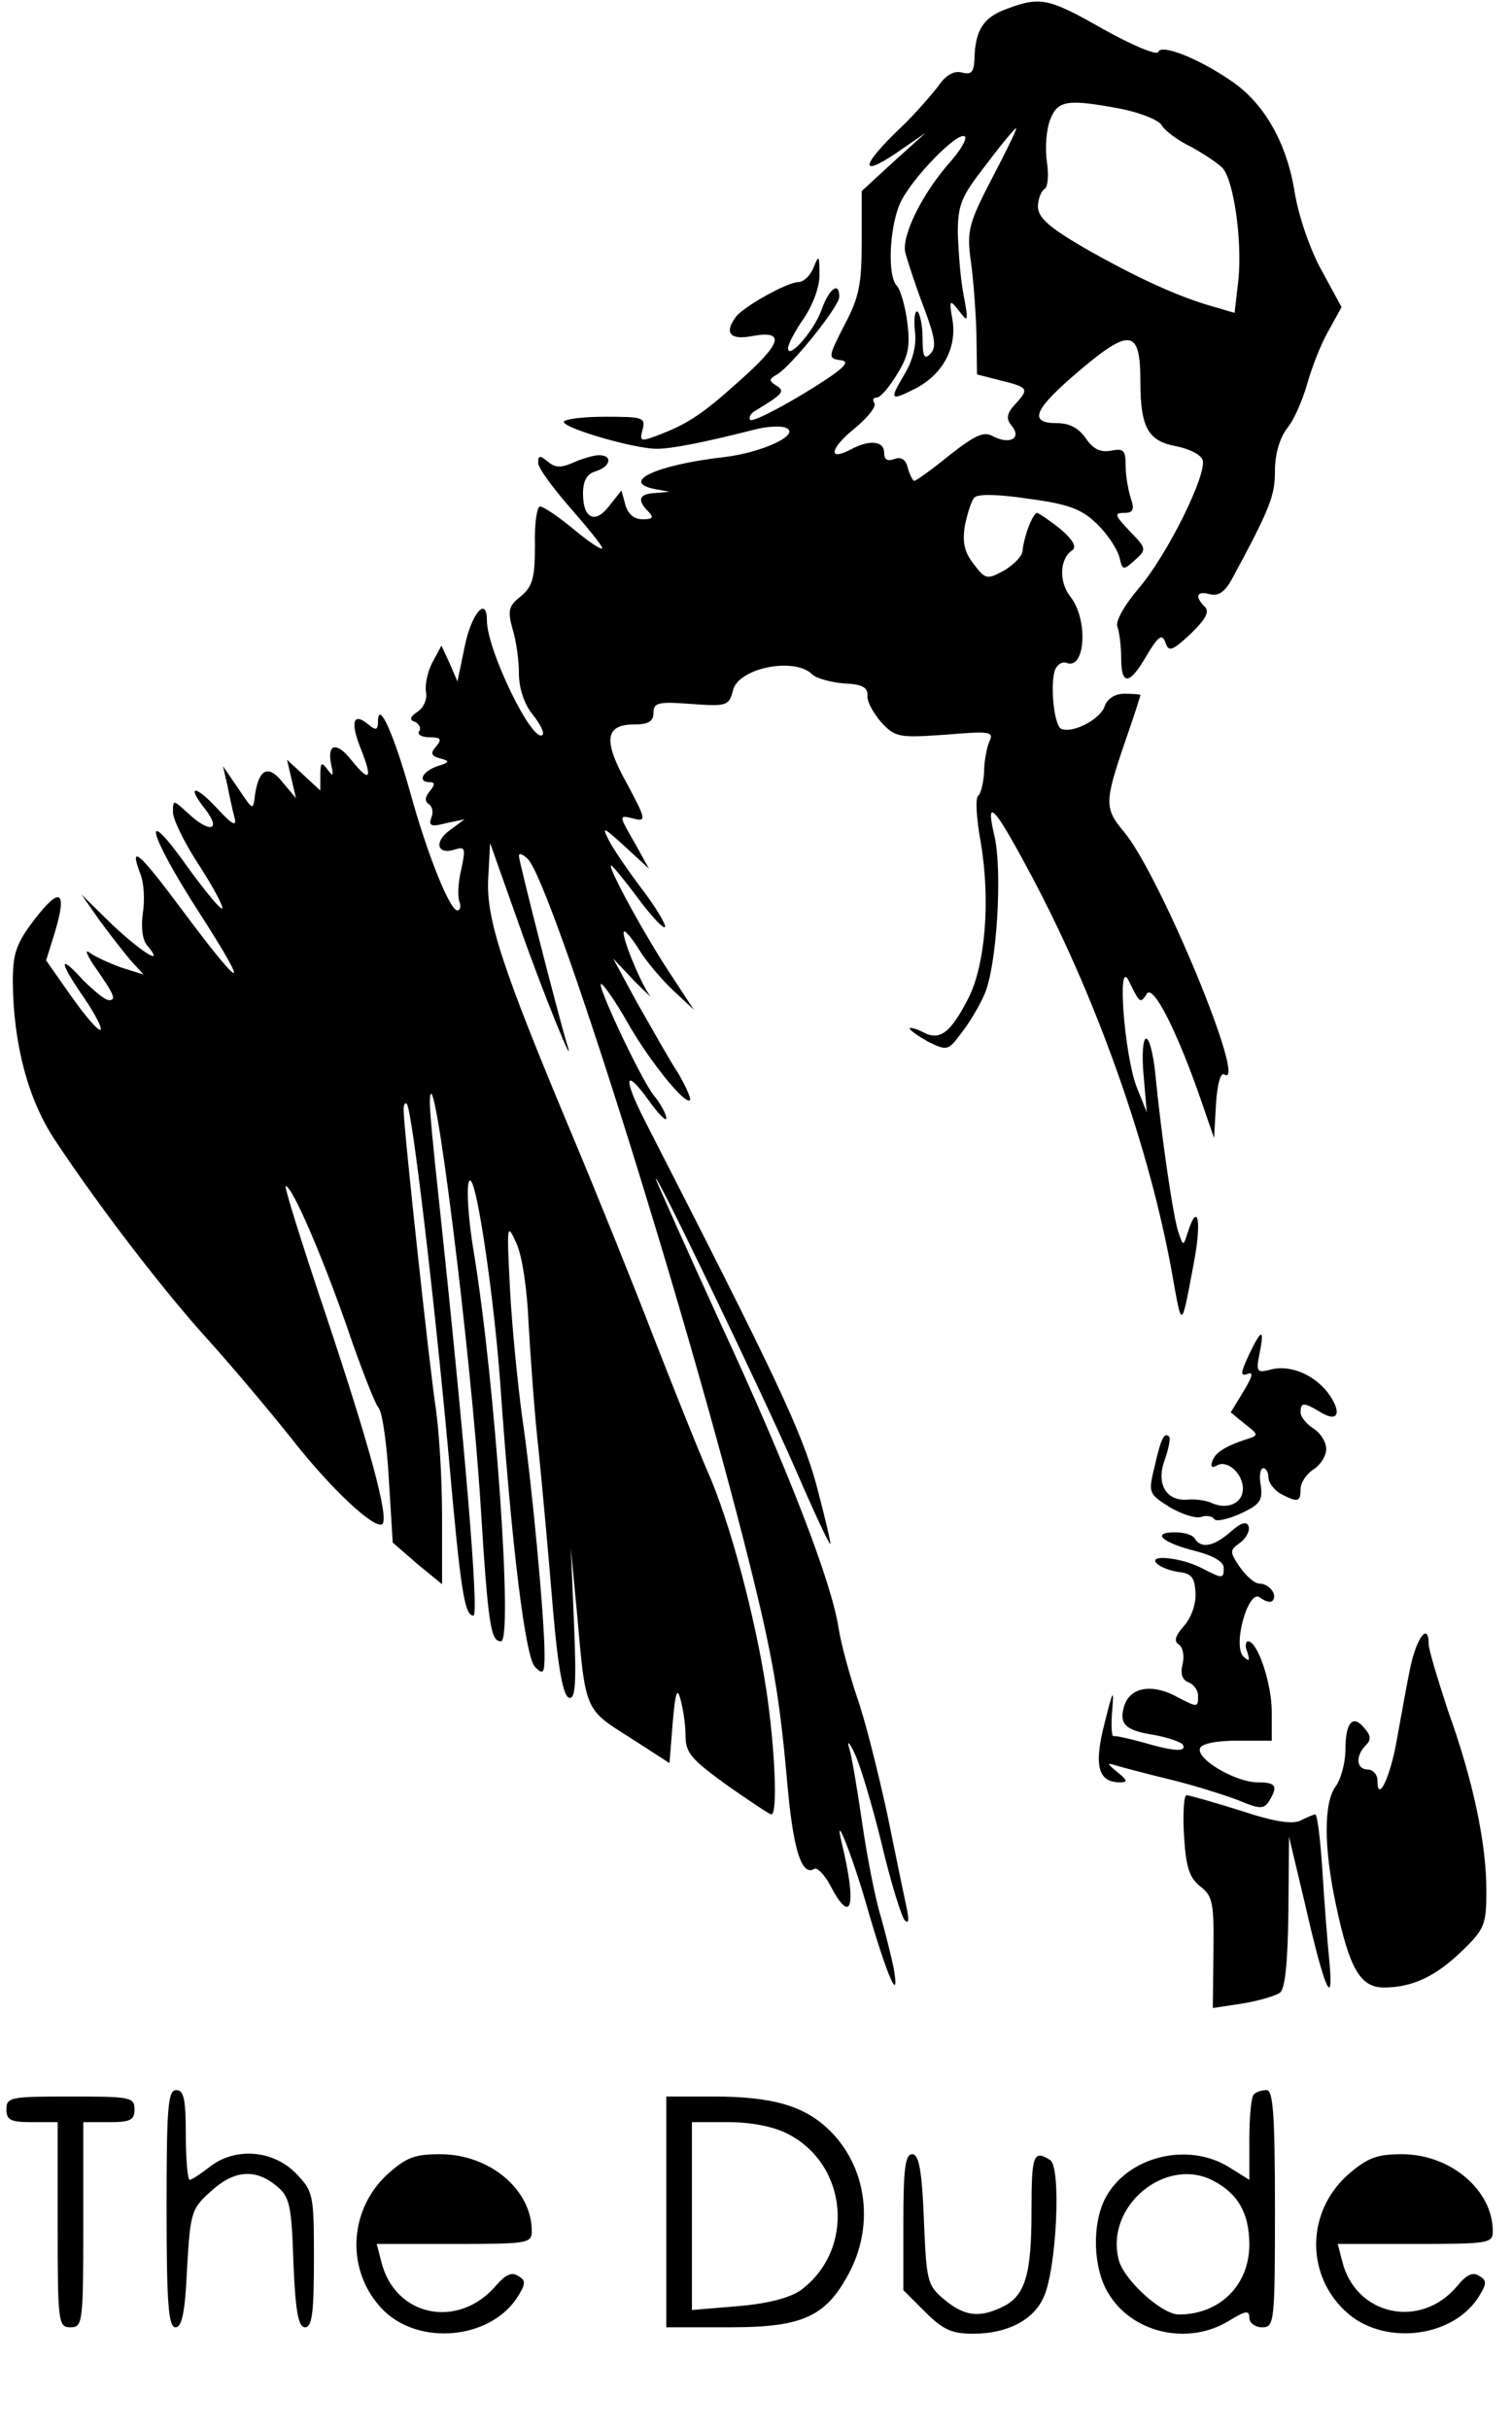<?xml version="1.0" standalone="no"?><svg version="1.0" xmlns="http://www.w3.org/2000/svg" width="314.667" height="505.333" viewBox="0 0 236 379"><path d="M157.1 1.4c-3.6 1.3-4.9 3.3-5 7.8-.1 2.1-.5 2.5-2 2.1-1.2-.3-2.5.4-3.7 2.2-1.1 1.4-3.6 4.3-5.7 6.3-6.2 5.9-6.7 8-1 4.2l4.8-3.3-5 4.5-5 4.6v7.9c0 6.6-.4 8.7-2.7 13-2.6 5.1-2.6 5.2-.5 5.5 1.6.2.2 1.5-5.7 5.1-4.3 2.6-8.1 4.5-8.5 4.2-.3-.4.1-1.1.9-1.5 4.3-2.6 4.6-3 3.1-3.9-1.1-.7-1.1-1 .2-1.7 2.2-1.3 9.7-10.6 9.7-12.1 0-2.5-1.6-1.3-2.8 2.1-1.2 3.3-5.2 7.8-5.2 5.9 0-.6 1.1-2.7 2.5-4.7 1.4-2.1 2.5-5 2.4-6.9 0-2.9-.1-3-.9-1-.5 1.3-1.6 2.3-2.4 2.3-1.7 0-8.7 3.9-9.8 5.5-1.8 2.5-.8 3.6 2.7 2.9 5.2-.9 4.5 1.2-2.3 7.2-5.8 5.2-8 6.6-12.8 8.4-2.4.9-2.6.8-2.1-1 .5-1.9 0-2-5.9-2-3.5 0-6.4.4-6.4.8 0 1 11 4.2 14.5 4.2 2.3 0 7-.9 15.3-3 1.9-.5 4-.6 4.8-.3 2.6 1-3.6 3.9-9.6 4.6-10.5 1.2-16.4 3.9-10.7 5l2.2.4-2.2.2c-2.6.1-2.9 1.1-1.1 2.9.9.9.7 1.2-.9 1.2-1.3 0-2.3-.8-2.7-2.3l-.6-2.2-1.9 2.4c-2.2 2.9-4.1 2-4.1-1.9 0-2 .6-3.1 2-3.5 2.3-.7 2.7-2.5.5-2.5-.8 0-2.5.5-3.9 1.1-2 .9-2.9.9-4.1-.1-1.2-1-1.5-1-1.5.2 0 .8 2.3 3.9 5 7s5 5.9 5 6.3c0 .4-2-.9-4.4-2.9-2.4-2-4.8-3.6-5.3-3.6s-.9 2.7-.8 6.1c0 5.1-.4 6.4-2.2 7.9-1.9 1.5-2.1 2.2-1.3 5.1.6 1.9 1 5 1 7 0 2.2.8 4.7 2.1 6.3 1.2 1.5 1.9 2.9 1.6 3.2-1.5 1.6-8.7-13.2-8.7-17.8 0-4-2.5-1-3.5 4.2l-1.1 5.3-1.2-2.8-1.3-2.8-1.4 2.6c-.8 1.5-1.2 3.6-1 4.7.2 1.1-.4 2.4-1.3 3-1.2.8-1.4 1.3-.4 1.6.6.3 1 1 .6 1.5-.3.5.5.9 1.7.9 1.7 0 1.9.3 1 1.4-1 1.1-.8 1.5.6 1.9 1.6.4 1.5.6-.4 1.2-2.4.8-3.2 2.5-1.2 2.5.8 0 .8.4 0 1.4-.8.9-.8 1.6-.2 2 .6.4.8 1.3.4 2.2-.4 1.2 0 1.4 2.3.8l2.9-.6-2.3 1.7c-2.5 1.8-2 3.9.8 3 1.6-.5 1.7-.2 1 3.1-.5 2-.6 4.3-.3 5 .3.8.1 1.4-.3 1.4-1.2 0-4.7-8.7-7.4-18.5-2.5-8.9-4.9-14.3-5-11.1 0 1.5-.3 1.6-1.5.6-2.4-2-2.9-.4-1.1 4 1.8 4.6 1.3 5.1-1.6 1.5-2.3-2.9-3.8-2.5-3.1.8.4 1.8.3 1.9-.6.7-.9-1.2-1.1-1.1-1.1.9v2.4l-2.6-2.4-2.6-2.4.7 3 .7 3-2.1-2.5c-2.2-2.8-3.7-2.1-4.3 2-.3 2.5-.3 2.4-2.6-1l-2.4-3.5.7 3c.3 1.6.8 3.9 1.1 5 .4 1.5-.3 1.2-2.6-1.3-3.6-3.9-5-3.8-1.9.1 2.5 3.3.6 3.7-2.8.5-2.3-2.1-2.3-2.1-2.3-.1 0 1.1 1.8 4.8 4.1 8.3 2.2 3.4 3.8 6.4 3.6 6.7-.3.2-2.6-2.6-5.3-6.3-7.5-10.6-6.4-5.6 1.6 6.8 8.3 12.9 7.1 12.7-2.6-.3-6.7-9-8.3-10.4-6.5-5.6.6 1.4.7 4.2.4 6.1-.3 2.2-.1 4.2.7 5.1 2.8 3.3-.7 1.2-5.4-3.2l-4.9-4.8 2.8 4c1.6 2.2 3.8 5 4.9 6.3l2 2.2-3.5-1.1c-1.9-.7-4.1-1.7-4.9-2.3-.8-.6-.5.2.6 1.9 3.3 4.7 3.6 5.5 2.4 5.5-.6 0-2.4-1.5-4.1-3.2-3.8-4.2-3.7-2.8.2 2.8 1.7 2.5 2.9 4.8 2.6 5-.3.3-2.3-2-4.5-5.1l-4-5.7 1.4-4.5c1.9-6.4.8-7.1-3.2-1.9-2.9 3.8-3.4 5.3-3.4 9.8.1 9.7 2.4 18.3 6.5 24.5 6.8 10.3 17 23.6 24 31.3 3.7 4.1 9.6 11.1 13.1 15.5 6.1 7.8 13 14.2 14.1 13.2 1-1.1-2-12.1-8.7-32.2-3.8-11.3-6.7-20.5-6.4-20.5 1 0 5.6 10.7 9.4 21.5 2.2 6.5 4.5 12.4 5.1 13.1.6.7 1.3 5.8 1.6 11.2l.6 9.8 3.8 3.3 3.9 3.2v-10.8c0-5.9-.5-13.5-1-16.8-.9-5.8-5-43.5-5-46.4 0-.8.2-1.2.5-.9.8.7 4.3 30.4 6.5 54.5 1.9 21.5 2.5 25.3 3.9 25.3.9 0-1.3-26.5-5.4-64.9-.8-7.4-1.5-14.3-1.4-15.5.4-8.5 6.4 39.1 7.9 62.9 1.2 19.2 1.6 21.5 3.2 21.5 1.9 0-.9-40.2-4.2-60.4-1.1-6.5-1.3-12.2-.5-11.4 1.1 1 3.7 19 4.6 31.8 1.8 25.6 3.9 42.4 5.4 44 1.3 1.3 1.5 1 1.5-1.9 0-5.6-2-27.1-3.5-37.1-.7-5.2-1.6-14.2-1.9-20-.5-10-.5-10.4 1-7.1.9 1.9 1.7 7.3 1.9 12.5.3 5 .9 14 1.6 20.1.6 6 1.6 17 2.2 24.4.8 9.3 1.6 13.6 2.5 13.9 1 .3 1.2-2 .8-11.5l-.5-11.8 1 10.5c1.3 14.9 1.2 14.6 8.2 19l6.2 4 .5-6.3c.4-4.7.7-5.6 1.2-3.7.4 1.4.8 3.9.8 5.7 0 2.7.9 3.7 6.4 7.7 3.6 2.5 6.7 4.6 7 4.6 1 0 .6-10.1-.8-19.5-1.7-11.2-5.7-26.3-9.2-34.1-1.4-3.2-5.2-12.7-8.4-20.9-3.2-8.3-8.8-22.2-12.5-31-11.2-26.7-13.6-34.1-13.3-40.4l.3-5.6 4.4 12.4c3.7 10.6 9.4 24.6 7.5 18.6-1.3-4.3-7.4-28.1-7.4-29 0-.5.6-.3 1.4.5 3.8 4 24.5 69.6 34.5 109.5 3.8 15.2 4.8 21.3 6 34.8.9 10.1 2.2 14.4 4.2 13.2.4-.3 1.5.8 2.4 2.4 3.4 6.6 4.3 3.6 1.9-6.4-1.4-5.7 1.7 2 4.1 10.5 3 10.3 5 14.9 4 9-.4-1.9-1.3-5.5-2-8-.8-2.5-2.1-9-2.9-14.5-.8-5.5-1.7-10.9-2.1-12-.3-1.1.1-.7.9 1 .8 1.6 2.7 7.9 4.2 14 1.4 6 3.1 11.4 3.6 12 .6.6.7.1.4-1.5-.3-1.4-1.7-8.1-3.1-15-1.5-6.9-3.6-15.2-4.8-18.5-1.1-3.3-2.4-8-2.8-10.5-1.1-7.3-8-25.1-18.4-47.5-5.3-11.6-9.8-21.7-10.1-22.5-.9-3 16.4 32.9 21.6 44.8 2.9 6.7 5.4 12.1 5.6 12 .1-.2-.9-4.4-2.2-9.3-2.3-8.3-6.2-16.6-26.8-56.8-3.4-6.7-3.1-8.3.7-3 1.5 2.1 2.7 3.3 2.7 2.7 0-.6-.9-2.3-2-3.6-2.2-2.9-9.3-18.1-8.1-17.3.5.3 2.3 2.9 4 5.9 3.2 5.7 9 13 9.8 12.2.2-.2-.6-2.1-1.9-4.3-1.4-2.1-4.1-7-6.3-10.8l-3.8-7 3.4 3.6c1.9 1.9 2.9 2.8 2.2 2-1.5-2.2-4.4-9.3-3.9-9.8.2-.2 1.3 1.1 2.4 2.9 1.1 1.8 3.5 4.6 5.3 6.3l3.2 3-3.6-5.5c-4-6-10-17-9.3-17 .2 0 2.1 2.3 4.1 5 2.1 2.8 4 4.9 4.3 4.6.2-.3-1.3-2.9-3.5-5.8s-4.6-6.4-5.3-7.8c-1.1-2.2-.8-2 2.5 1l3.8 3.5-2.1-3.8c-2.7-4.7-2.7-4.6-.2-4 1.9.5 1.8 0-1.1-5.4-3.8-6.8-3.5-9.3 1.1-9.3 2.2 0 3-.5 3-1.8 0-1.6.7-1.8 5.9-1.4 5.5.4 5.9.3 6.5-2.1.8-3.5 9.6-5.3 12.4-2.5.6.6 2.8 1.2 4.9 1.4 2.8.1 3.8.6 3.7 1.9-.1.9.9 2.7 2.1 4.1 2.2 2.4 2.8 2.5 10 2 7.1-.6 7.7-.5 6.9 1.1-.4 1-.8 3.1-.8 4.8-.1 1.6-.5 3.3-.9 3.6-.5.3-.3 3.6.4 7.4 1.5 8.9.7 18.9-1.9 24.1-2.8 5.5-4.5 6.8-7.1 5.4-1.2-.6-2.1-.8-2.1-.6 0 .3 1.3 1.2 2.9 2.1 2.9 1.4 3.1 1.4 5.1-1.3 1.2-1.5 2.9-4.3 3.7-6.2 1.9-4.4 2.8-19.2 1.5-24.7-1.4-5.9-.1-4.7 5.1 5 10.7 19.7 19.3 44 22.8 64.2 1.4 7.8 1.3 7.8 3.2-2.3 1.3-6.7.7-10-.9-5-.7 2.2-.7 2.2-1.4.2-.8-2-2.7-14.9-3.7-25.2-.3-2.8-.9-5.2-1.4-5.2-.5 0-.7 2.6-.4 5.7l.5 5.8-1.6-4c-1.9-5-3.1-20.4-1.2-16.5 1.7 3.5 1.8 3.6 2.8 2 1-1.6 4.9 6.2 8.6 17l1.9 5.5.3-5.3c.2-3.1.7-5 1.3-4.6 3.8 2.3-10.1-31.3-15.7-37.9-3-3.6-3-4.6.1-13.7 1.4-4 2.5-7.4 2.5-7.6 0-.1-1.1-.2-2.5-.2-1.5 0-2.7.8-3.1 2-.6 1.9-4.8 4.2-6.7 3.5-1.1-.3-1.8-6.4-1.1-9 .3-1 1.2-1.6 1.9-1.3 2.9 1.1 3.4-6.7.6-10.3-1.9-2.4-1.7-6 .3-7.3.7-.5 0-1.7-1.9-3.3-1.6-1.3-3.3-2.4-3.6-2.5-.7 0-2.1 3.7-2.3 6-.1.8-1.4 2.1-2.9 3-2.6 1.4-2.9 1.4-4.7-1-1.5-1.9-1.8-3.4-1.4-6 .4-1.9 1-3.9 1.5-4.4.5-.6 3.9-.5 8.5.2 6.1.8 8.2 1.6 10.5 3.8 1.7 1.6 3.2 3.9 3.6 5.2.5 2.2.6 2.2 2.4.6 1.9-1.7 1.9-1.8-.8-4.6-2.3-2.4-2.4-2.8-.9-2.8s1.7-.5 1.1-2.3c-.4-1.2-.8-3.5-.8-5 0-2.5-.3-2.8-2.3-2.4-1.7.3-2.8-.3-3.9-1.9-1.1-1.6-2.5-2.4-4.5-2.4-4.3 0-3.7-1.9 2.1-7 9.2-8 10.9-8 10.9.5 0 7.2 1.2 9.3 5.6 10.1 2 .4 3.8 1.3 4.1 2.1.8 2.1-5.5 14.9-10 20.1-2.2 2.6-3.6 5.1-3.3 5.9.3.8.6 3 .6 4.9 0 4.4 1.3 4.3 4-.4 1.8-3 2.4-3.4 2.9-2 .5 1.5 1 1.4 3.9-1.3 2.4-2.3 3-3.5 2.3-4.2-1.7-1.7-1.3-2.6.8-2 1.3.3 2.3-.4 3.4-2.4 6-11.1 6.7-13 6.7-16.8 0-2.6.7-5.1 1.9-6.7 1.1-1.3 2.4-4.4 3.1-6.8.7-2.5 2.1-6.2 3.3-8.3l2.1-3.8-3.1-5.7c-1.8-3.2-3.6-8.5-4.2-12.1-1.2-7.7-4.7-13.9-9.8-17.4-5.2-3.6-11.1-5.9-11.5-4.6-.2.6-4-1-8.5-3.5-8.6-4.9-9.9-5.2-15.2-3.2zm18 15.6c2.9.6 5.7 1.7 6.2 2.5.4.8 2.5 2.4 4.6 3.4 2 1.1 4.3 2.6 5 3.4 1.7 2.1 3 11.3 2.4 17.3l-.6 5.2-3.4-1c-5.4-1.5-12.1-4.6-20-9.1-5.5-3.2-7.2-4.7-7.3-6.4 0-1.2.5-2.5 1-2.8.6-.3.7-2.3.4-4.3-.3-2-.1-4.9.5-6.5 1.2-3.1 2.7-3.3 11.2-1.7zm-20.2 10.7c-3.7 7.1-4 8.3-3.4 12.8.4 2.7.8 7.9.9 11.4l.1 6.5 3.5.9c4.5 1.1 4.7 1.3 2.5 3.7-1.4 1.5-1.5 2.3-.6 3.4 1.6 1.9-.2 3-2.8 1.7-1.5-.9-2.8-.3-6.9 2.9-2.7 2.2-5.2 4-5.5 4-.2 0-.7-.9-1-2-.3-1.3-1-1.8-2.1-1.4-1.1.4-1.6.1-1.6-1 0-1.8-2.2-2.1-5.2-.5-3.6 1.9-3.3-.1.5-3.2 2.1-1.7 3.5-3.5 3.2-4-.4-.5-.2-.9.4-.9.5 0 1.9-1.6 3.1-3.6 1.8-2.9 2.1-4.4 1.6-8.2-.3-2.5-1.1-5.1-1.6-5.6-1.5-1.5-1.2-8.8.4-12.7 1.6-3.8 9.2-11.6 10.2-10.6.4.3-.7 2.2-2.5 4.2-4.2 4.8-7.4 11.3-6.8 13.9.3 1.1 1.5 4.9 2.8 8.3 1.9 5 2.1 6.5 1.1 7.5-.9.9-1.2.5-1.2-2.4 0-2-.4-3.9-.8-4.2-.4-.2-.6 1.1-.4 3 .3 2.2-.3 4.6-1.7 6.9-2.3 3.9-2.2 4.1 1.8 2.1 4.2-2.2 6.4-6.2 5.8-10.5-.6-3.4-.5-3.5 1-1.6 1.4 1.9 1.5 1.7.7-2.5-.5-2.5-.8-6.8-.9-9.6 0-4.5.5-5.7 4.4-10.7 2.4-3.2 4.5-5.7 4.7-5.7.2 0-1.5 3.5-3.7 7.7zM194.9 211.4c-1.3 2.8-1.3 3.3-.2 2.9 1-.4.8.4-.6 2.7l-2 3.3 2.2 1.8c2.2 1.7 2.2 1.8.2 2.4-3.3 1.1-4.9 2.1-5.3 3.5-.3.8 0 1 .7.6 1.6-1 4.1 1.2 4.1 3.6 0 2.2-2.3 3.3-4.7 2.3-1-.5-2.7-.7-3.9-.6-3.4.3-5-2.5-3.6-6.2.6-1.7.9-3.3.7-3.6-.8-.8-1.3.3-2.3 4.7-1 4.1-.9 4.2 2.4 6.3 1.9 1.1 4.1 1.8 4.9 1.5.8-.3 1.7-.1 2 .3.2.5 2.1.1 4.1-.8 3-1.4 3.5-2 3.2-4.3-.3-1.6-.1-2.8.4-2.8.4 0 .8.7.8 1.5s.9 1.9 1.9 2.5c2.7 1.4 3.1 1.3 3.1-.8 0-.9.9-2.3 2-3 1.1-.7 2-2.1 2-3.2s-.9-2.5-2-3.2c-1.1-.7-2-1.8-2-2.5 0-1.6.5-1.6 3-.1 2.7 1.7 3.5.4 1.6-2.5-2.1-3.1-6-4.9-9.2-4.1-2.2.6-2.4.4-1.8-2.5.8-4 .3-3.9-1.7.3zM192.1 238.9c-2.6 2.3-4.6 2.7-5.6 1.1-.3-.6-1.7-1-3.1-1-3.8 0-2 1.6 3.1 2.9 2.8.7 4.5 1.7 4.5 2.6 0 1.8-.1 1.8-3.6 0-3.2-1.6-8.4-2.1-6.8-.6.5.5 2 1.1 3.4 1.3 2 .2 2.5.9 2.6 3.3.1 1.7-.7 3.9-1.8 5.1-1.4 1.6-1.6 2.4-.8 2.9.6.4.9 1.7.6 3-.4 1.5-.1 2.5.9 2.9.8.3 1.5 1.2 1.5 2.1 0 1.9 0 1.9-3.8-.1-3.7-1.8-6.8-1.1-7.7 1.6-.9 2.9.1 3.9 4.6 4.6 2.2.4 4.2 1.1 4.5 1.5.7 1.2-1.3 1.1-6.1-.3-2.2-.6-4.3-1.1-4.7-1-.3.1-.4-1.8-.2-4.1.3-3.5.1-3.1-1.2 2.1-1.7 6.6-1 9.2 2.4 9.2 1.3 0 1.2-.3-.4-1.6-1.7-1.4-1.7-1.5-.1-1 1 .3 4.8 1.3 8.5 2.2 3.7.9 8.4 2.4 10.5 3.2 3.3 1.4 4 1.4 4.8.1 1.4-2.3 1.1-2.9-1.8-2.9-3.4 0-9.6-3.6-9-5.3.2-.7 2.4-1.2 5.8-1.2h5.4V267c0-4.4-2.2-11-3.7-11-.4 0-.5.8-.1 1.7.4 1.4.3 1.5-.6.7-1.8-1.7.8-10.8 2.6-9.2.8.6 1.6.8 1.9.5.9-.9-.5-2.7-2-2.7-.8 0-2.1-1.2-3.1-2.6-1.6-2.4-1.6-2.6.1-3.8.9-.7 1.5-1.8 1.3-2.5-.3-.9-1.2-.6-2.8.8zM220.1 260.2c-.6 2.9-1.5 8-2.1 11.3-1 5.7-3 9.9-3 6.2 0-.9-.7-1.7-1.5-1.7-1.8 0-2-2.1-.3-3.8.8-.8.8-1.5-.2-2.6-1.8-2.3-3-1-3 3.3 0 2-.7 4.6-1.5 5.7-1.9 2.5-1.9 9.5 0 18.4 2.1 10 3.8 13 7.5 13 4.4 0 8.1-1.7 12.3-5.8 3.4-3.3 3.7-4 3.7-9.3 0-7.3-2-17-6-28.1-1.6-4.9-3-9.5-3-10.3 0-3.6-1.9-1.1-2.9 3.7z"/><path d="M184.8 286.2c.3 5 .8 6.6 2.5 8 2 1.5 2.2 2.6 2.1 10.3l-.1 8.7 4.6-.7c2.5-.4 5.2-1.2 5.9-1.7.8-.7 1.2-4.7 1.3-12.7l.1-11.6 2.5 10.5c3 13.2 4.5 16.6 3.8 9-.3-3-.8-9.4-1.1-14.3-.3-4.8-.8-8.7-1.1-8.7-.2 0-1.2.4-2.2.9-1.2.7-4.1.3-9.5-1.5-4.2-1.3-8-2.4-8.4-2.4-.4 0-.6 2.8-.4 6.2zM26 344.5c0 14.9.3 18.5 1.4 18.5 1 0 1.5-2.4 1.8-9.2.5-8.8.7-9.3 3.7-12 3.6-3.3 6.9-3.6 10.2-.9 2.1 1.7 2.4 2.9 2.7 12 .3 7.7.8 10.1 1.8 10.1 1.1 0 1.4-2.2 1.4-10.6 0-10.3-.1-10.6-2.9-13.5-3.6-3.6-9.5-4-13.4-.9-1.4 1.1-2.8 2-3.1 2-.3 0-.6-3.2-.6-7 0-5.6-.3-7-1.5-7-1.3 0-1.5 2.7-1.5 18.5zM195.7 326.7c-.4.3-.7 3.5-.7 7v6.3l-3.2-2c-6.5-4-15.9-1.6-19.3 4.9-2.1 4.1-1.9 10.9.5 14.8 3.7 6.2 12.4 8.2 18.8 4.3 2.6-1.6 3.2-1.7 3.2-.5 0 .8.9 1.5 2 1.5 1.9 0 2-.7 2-18.5 0-14.7-.3-18.5-1.3-18.5-.8 0-1.7.3-2 .7zm-6.4 13.4c3.9 2 5.7 5.1 5.7 10 0 6.3-4.6 10.9-11 10.9-2.7 0-8.7-5.5-9.4-8.6-2.1-8.3 7.3-16.1 14.7-12.3zM1 329c0 1.7.7 2 4 2h4v16c0 15.3.1 16 2 16s2-.7 2-16v-16h4c3.3 0 4-.3 4-2 0-1.9-.7-2-10-2s-10 .1-10 2zM104 345v18h9.9c11.6 0 15.2-1.7 18.9-9 3.6-7.3 2.4-16-3.2-21.6-3.9-3.9-8.9-5.4-18.3-5.4H104v18zm18.9-12.2c9.5 4.8 10.6 18.1 2.1 24.4-1.7 1.2-5.1 2.1-9.8 2.5l-7.2.6V331h5.8c3.4 0 7 .7 9.1 1.8zM60.4 339.2c-6.1 5.7-6.4 15.2-.6 21.1 5.6 5.6 16.6 4.6 20.9-1.9 1.4-2.2 1.4-2.7.2-3.4-1-.7-2-.2-3.4 1.4-5.9 7-15.9 5-18-3.7l-.7-2.7h12.1c11.5 0 12.1-.1 12.1-2 0-6.5-6.6-12-14.3-12-4 0-5.3.5-8.3 3.2zM141 346.6v10.6l3.4 3.4c2.8 2.8 4.2 3.4 7.5 3.4 5.3 0 9.4-2.1 11-5.7 2-4.3 2.8-20.3 1-21.4-2.6-1.6-2.9-.9-2.9 8.1 0 9.9-1 13.2-4.7 14.9-3.6 1.7-5.9 1.3-9-1.3-2.6-2.2-2.7-2.9-3.1-12.5-.3-7.7-.8-10.1-1.8-10.1-1.1 0-1.4 2.2-1.4 10.6zM210.5 339.1c-6.5 5.7-6.8 15.4-.6 21.3 5.7 5.5 16.6 4.4 20.8-2 1.4-2.2 1.4-2.7.2-3.4-1-.7-2-.2-3.4 1.5-5.7 6.9-15.9 4.7-18-3.8l-.7-2.7h12.1c11.5 0 12.1-.1 12.1-2 0-6.4-6.6-12-14.2-12-3.9 0-5.4.6-8.3 3.1z"/></svg>